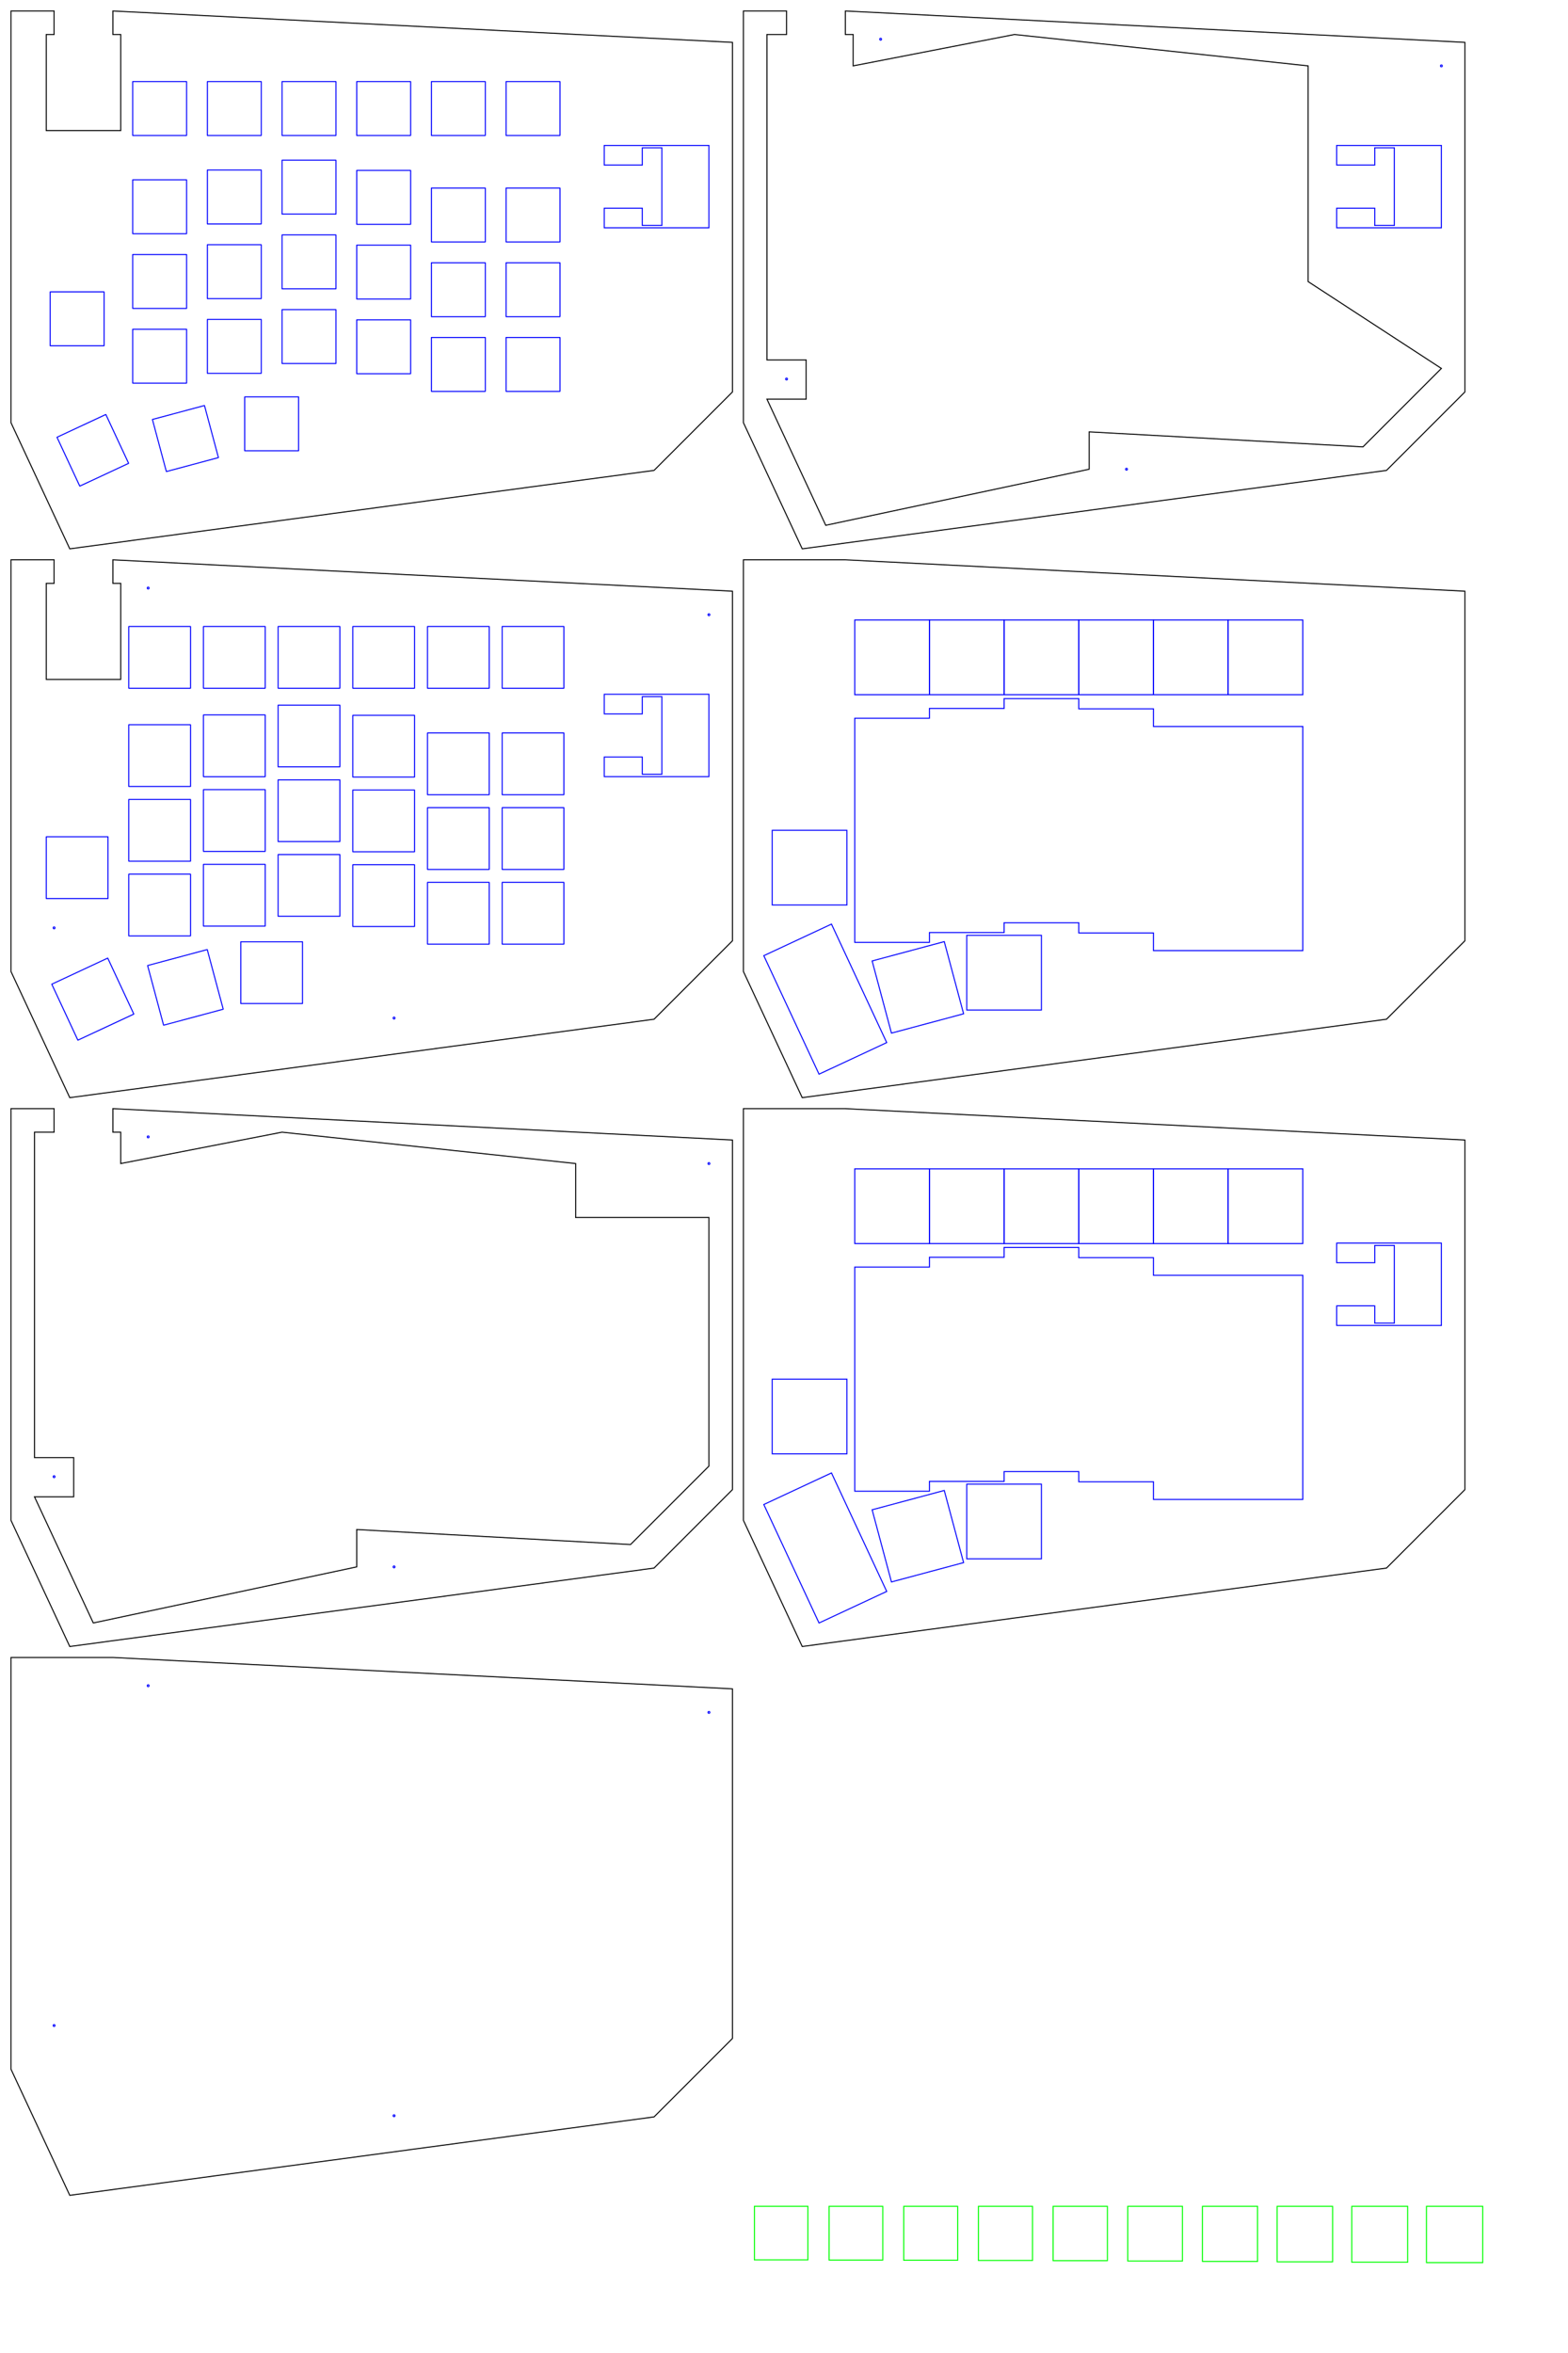 <?xml version="1.0" encoding="utf-8" ?>
<svg baseProfile="full" height="600mm" version="1.1" width="400mm" xmlns="http://www.w3.org/2000/svg" xmlns:ev="http://www.w3.org/2001/xml-events" xmlns:xlink="http://www.w3.org/1999/xlink"><defs /><rect fill="none" height="13.75mm" rx="0.01mm" ry="0.01mm" stroke="#0000ff" width="13.75mm" x="33.85mm" y="45.85mm" /><rect fill="none" height="13.75mm" rx="0.01mm" ry="0.01mm" stroke="#0000ff" width="13.75mm" x="33.85mm" y="64.9mm" /><rect fill="none" height="13.75mm" rx="0.01mm" ry="0.01mm" stroke="#0000ff" width="13.75mm" x="33.85mm" y="83.95mm" /><rect fill="none" height="13.75mm" rx="0.01mm" ry="0.01mm" stroke="#0000ff" width="13.75mm" x="52.9mm" y="43.35mm" /><rect fill="none" height="13.75mm" rx="0.01mm" ry="0.01mm" stroke="#0000ff" width="13.75mm" x="52.9mm" y="62.4mm" /><rect fill="none" height="13.75mm" rx="0.01mm" ry="0.01mm" stroke="#0000ff" width="13.75mm" x="52.9mm" y="81.45mm" /><rect fill="none" height="13.75mm" rx="0.01mm" ry="0.01mm" stroke="#0000ff" width="13.75mm" x="71.95mm" y="40.85mm" /><rect fill="none" height="13.75mm" rx="0.01mm" ry="0.01mm" stroke="#0000ff" width="13.75mm" x="71.95mm" y="59.9mm" /><rect fill="none" height="13.75mm" rx="0.01mm" ry="0.01mm" stroke="#0000ff" width="13.75mm" x="71.95mm" y="78.95mm" /><rect fill="none" height="13.75mm" rx="0.01mm" ry="0.01mm" stroke="#0000ff" width="13.75mm" x="91.0mm" y="43.45mm" /><rect fill="none" height="13.75mm" rx="0.01mm" ry="0.01mm" stroke="#0000ff" width="13.75mm" x="91.0mm" y="62.5mm" /><rect fill="none" height="13.75mm" rx="0.01mm" ry="0.01mm" stroke="#0000ff" width="13.75mm" x="91.0mm" y="81.55mm" /><rect fill="none" height="13.75mm" rx="0.01mm" ry="0.01mm" stroke="#0000ff" width="13.75mm" x="110.05mm" y="47.95mm" /><rect fill="none" height="13.75mm" rx="0.01mm" ry="0.01mm" stroke="#0000ff" width="13.75mm" x="110.05mm" y="67.0mm" /><rect fill="none" height="13.75mm" rx="0.01mm" ry="0.01mm" stroke="#0000ff" width="13.75mm" x="110.05mm" y="86.05mm" /><rect fill="none" height="13.75mm" rx="0.01mm" ry="0.01mm" stroke="#0000ff" width="13.75mm" x="129.1mm" y="47.95mm" /><rect fill="none" height="13.75mm" rx="0.01mm" ry="0.01mm" stroke="#0000ff" width="13.75mm" x="129.1mm" y="67.0mm" /><rect fill="none" height="13.75mm" rx="0.01mm" ry="0.01mm" stroke="#0000ff" width="13.75mm" x="129.1mm" y="86.05mm" /><rect fill="none" height="13.75mm" rx="0.01mm" ry="0.01mm" stroke="#0000ff" transform="rotate(65, 89.48, 433.981)" width="13.75mm" x="16.8mm" y="107.95mm" /><rect fill="none" height="13.75mm" rx="0.01mm" ry="0.01mm" stroke="#0000ff" transform="rotate(0, 74.362, 307.273)" width="13.75mm" x="12.8mm" y="74.425mm" /><rect fill="none" height="13.75mm" rx="0.01mm" ry="0.01mm" stroke="#0000ff" transform="rotate(0, 261.919, 408.469)" width="13.75mm" x="62.425mm" y="101.2mm" /><rect fill="none" height="13.75mm" rx="0.01mm" ry="0.01mm" stroke="#0000ff" transform="rotate(-15, 178.77, 422.643)" width="13.75mm" x="40.425mm" y="104.95mm" /><rect fill="none" height="13.75mm" rx="0.01mm" ry="0.01mm" stroke="#0000ff" transform="rotate(0, 153.92, 104.598)" width="13.75mm" x="33.85mm" y="20.8mm" /><rect fill="none" height="13.75mm" rx="0.01mm" ry="0.01mm" stroke="#0000ff" transform="rotate(0, 225.92, 104.598)" width="13.75mm" x="52.9mm" y="20.8mm" /><rect fill="none" height="13.75mm" rx="0.01mm" ry="0.01mm" stroke="#0000ff" transform="rotate(0, 297.919, 104.598)" width="13.75mm" x="71.95mm" y="20.8mm" /><rect fill="none" height="13.75mm" rx="0.01mm" ry="0.01mm" stroke="#0000ff" transform="rotate(0, 369.919, 104.598)" width="13.75mm" x="91.0mm" y="20.8mm" /><rect fill="none" height="13.75mm" rx="0.01mm" ry="0.01mm" stroke="#0000ff" transform="rotate(0, 441.918, 104.598)" width="13.75mm" x="110.05mm" y="20.8mm" /><rect fill="none" height="13.75mm" rx="0.01mm" ry="0.01mm" stroke="#0000ff" transform="rotate(0, 513.918, 104.598)" width="13.75mm" x="129.1mm" y="20.8mm" /><polygon fill="none" points="10.583,10.583 52.157,10.583 52.157,33.26 44.598,33.26 44.598,125.857 116.409,125.857 116.409,33.26 108.85,33.26 108.85,10.583 706.2,40.819 706.2,377.761 630.61,453.351 67.275,528.941 10.583,407.364" stroke="#000000" /><polygon fill="none" points="683.523,219.542 582.61,219.542 582.61,200.644 619.271,200.644 619.271,217.274 638.169,217.274 638.169,142.44 619.271,142.44 619.271,159.07 582.61,159.07 582.61,140.172 683.523,140.172" stroke="#0000ff" /><rect fill="none" height="15.75mm" rx="0.01mm" ry="0.01mm" stroke="#0000ff" width="15.75mm" x="32.85mm" y="184.8mm" /><rect fill="none" height="15.75mm" rx="0.01mm" ry="0.01mm" stroke="#0000ff" width="15.75mm" x="32.85mm" y="203.85mm" /><rect fill="none" height="15.75mm" rx="0.01mm" ry="0.01mm" stroke="#0000ff" width="15.75mm" x="32.85mm" y="222.9mm" /><rect fill="none" height="15.75mm" rx="0.01mm" ry="0.01mm" stroke="#0000ff" width="15.75mm" x="51.9mm" y="182.3mm" /><rect fill="none" height="15.75mm" rx="0.01mm" ry="0.01mm" stroke="#0000ff" width="15.75mm" x="51.9mm" y="201.35mm" /><rect fill="none" height="15.75mm" rx="0.01mm" ry="0.01mm" stroke="#0000ff" width="15.75mm" x="51.9mm" y="220.4mm" /><rect fill="none" height="15.75mm" rx="0.01mm" ry="0.01mm" stroke="#0000ff" width="15.75mm" x="70.95mm" y="179.8mm" /><rect fill="none" height="15.75mm" rx="0.01mm" ry="0.01mm" stroke="#0000ff" width="15.75mm" x="70.95mm" y="198.85mm" /><rect fill="none" height="15.75mm" rx="0.01mm" ry="0.01mm" stroke="#0000ff" width="15.75mm" x="70.95mm" y="217.9mm" /><rect fill="none" height="15.75mm" rx="0.01mm" ry="0.01mm" stroke="#0000ff" width="15.75mm" x="90.0mm" y="182.4mm" /><rect fill="none" height="15.75mm" rx="0.01mm" ry="0.01mm" stroke="#0000ff" width="15.75mm" x="90.0mm" y="201.45mm" /><rect fill="none" height="15.75mm" rx="0.01mm" ry="0.01mm" stroke="#0000ff" width="15.75mm" x="90.0mm" y="220.5mm" /><rect fill="none" height="15.75mm" rx="0.01mm" ry="0.01mm" stroke="#0000ff" width="15.75mm" x="109.05mm" y="186.9mm" /><rect fill="none" height="15.75mm" rx="0.01mm" ry="0.01mm" stroke="#0000ff" width="15.75mm" x="109.05mm" y="205.95mm" /><rect fill="none" height="15.75mm" rx="0.01mm" ry="0.01mm" stroke="#0000ff" width="15.75mm" x="109.05mm" y="225.0mm" /><rect fill="none" height="15.75mm" rx="0.01mm" ry="0.01mm" stroke="#0000ff" width="15.75mm" x="128.1mm" y="186.9mm" /><rect fill="none" height="15.75mm" rx="0.01mm" ry="0.01mm" stroke="#0000ff" width="15.75mm" x="128.1mm" y="205.95mm" /><rect fill="none" height="15.75mm" rx="0.01mm" ry="0.01mm" stroke="#0000ff" width="15.75mm" x="128.1mm" y="225.0mm" /><rect fill="none" height="15.75mm" rx="0.01mm" ry="0.01mm" stroke="#0000ff" transform="rotate(65, 89.48, 962.922)" width="15.75mm" x="15.8mm" y="246.9mm" /><rect fill="none" height="15.75mm" rx="0.01mm" ry="0.01mm" stroke="#0000ff" transform="rotate(0, 74.362, 836.214)" width="15.75mm" x="11.8mm" y="213.375mm" /><rect fill="none" height="15.75mm" rx="0.01mm" ry="0.01mm" stroke="#0000ff" transform="rotate(0, 261.919, 937.41)" width="15.75mm" x="61.425mm" y="240.15mm" /><rect fill="none" height="15.75mm" rx="0.01mm" ry="0.01mm" stroke="#0000ff" transform="rotate(-15, 178.77, 951.584)" width="15.75mm" x="39.425mm" y="243.9mm" /><rect fill="none" height="15.75mm" rx="0.01mm" ry="0.01mm" stroke="#0000ff" transform="rotate(0, 153.92, 633.539)" width="15.75mm" x="32.85mm" y="159.75mm" /><rect fill="none" height="15.75mm" rx="0.01mm" ry="0.01mm" stroke="#0000ff" transform="rotate(0, 225.92, 633.539)" width="15.75mm" x="51.9mm" y="159.75mm" /><rect fill="none" height="15.75mm" rx="0.01mm" ry="0.01mm" stroke="#0000ff" transform="rotate(0, 297.919, 633.539)" width="15.75mm" x="70.95mm" y="159.75mm" /><rect fill="none" height="15.75mm" rx="0.01mm" ry="0.01mm" stroke="#0000ff" transform="rotate(0, 369.919, 633.539)" width="15.75mm" x="90.0mm" y="159.75mm" /><rect fill="none" height="15.75mm" rx="0.01mm" ry="0.01mm" stroke="#0000ff" transform="rotate(0, 441.918, 633.539)" width="15.75mm" x="109.05mm" y="159.75mm" /><rect fill="none" height="15.75mm" rx="0.01mm" ry="0.01mm" stroke="#0000ff" transform="rotate(0, 513.918, 633.539)" width="15.75mm" x="128.1mm" y="159.75mm" /><polygon fill="none" points="10.583,539.524 52.157,539.524 52.157,562.201 44.598,562.201 44.598,654.798 116.409,654.798 116.409,562.201 108.85,562.201 108.85,539.524 706.2,569.76 706.2,906.702 630.61,982.292 67.275,1057.882 10.583,936.305" stroke="#000000" /><circle cx="37.8mm" cy="149.95mm" fill="none" r="0.9" stroke="#0000ff" /><circle cx="180.85mm" cy="156.75mm" fill="none" r="0.9" stroke="#0000ff" /><circle cx="100.525mm" cy="259.6mm" fill="none" r="0.9" stroke="#0000ff" /><circle cx="13.8mm" cy="236.6mm" fill="none" r="0.9" stroke="#0000ff" /><polygon fill="none" points="683.523,748.483 582.61,748.483 582.61,729.585 619.271,729.585 619.271,746.215 638.169,746.215 638.169,671.381 619.271,671.381 619.271,688.011 582.61,688.011 582.61,669.113 683.523,669.113" stroke="#0000ff" /><polygon fill="none" points="33.26,1091.142 52.157,1091.142 52.157,1068.465 10.583,1068.465 10.583,1465.246 67.275,1586.823 630.61,1511.233 706.2,1435.643 706.2,1098.701 108.85,1068.465 108.85,1068.465 108.85,1091.142 116.409,1091.142 116.409,1121.378 271.935,1091.142 555.02,1121.378 555.02,1173.346 683.523,1173.346 683.523,1412.966 607.933,1488.556 343.935,1474.099 343.935,1510.099 89.952,1564.146 33.26,1442.569 71.055,1442.569 71.055,1404.774 33.26,1404.774" stroke="#000000" /><circle cx="37.8mm" cy="289.9mm" fill="none" r="0.9" stroke="#0000ff" /><circle cx="180.85mm" cy="296.7mm" fill="none" r="0.9" stroke="#0000ff" /><circle cx="100.525mm" cy="399.55mm" fill="none" r="0.9" stroke="#0000ff" /><circle cx="13.8mm" cy="376.55mm" fill="none" r="0.9" stroke="#0000ff" /><polygon fill="none" points="739.459,33.26 758.357,33.26 758.357,10.583 716.782,10.583 716.782,407.364 773.475,528.941 1336.809,453.351 1412.399,377.761 1412.399,40.819 815.049,10.583 815.049,10.583 815.049,33.26 822.608,33.26 822.608,63.496 978.135,33.26 1261.219,63.496 1261.219,271.368 1389.722,355.084 1314.132,430.674 1050.134,416.217 1050.134,452.217 796.152,506.264 739.459,384.687 777.254,384.687 777.254,346.892 739.459,346.892" stroke="#000000" /><circle cx="224.65mm" cy="10.0mm" fill="none" r="0.9" stroke="#0000ff" /><circle cx="367.7mm" cy="16.8mm" fill="none" r="0.9" stroke="#0000ff" /><circle cx="287.375mm" cy="119.65mm" fill="none" r="0.9" stroke="#0000ff" /><circle cx="200.65mm" cy="96.65mm" fill="none" r="0.9" stroke="#0000ff" /><polygon fill="none" points="1389.722,219.542 1288.81,219.542 1288.81,200.644 1325.471,200.644 1325.471,217.274 1344.368,217.274 1344.368,142.44 1325.471,142.44 1325.471,159.07 1288.81,159.07 1288.81,140.172 1389.722,140.172" stroke="#0000ff" /><polygon fill="none" points="10.583,1597.406 108.85,1597.406 706.2,1627.642 706.2,1964.584 630.61,2040.174 67.275,2115.764 10.583,1994.187" stroke="#000000" /><circle cx="37.8mm" cy="429.85mm" fill="none" r="0.9" stroke="#0000ff" /><circle cx="180.85mm" cy="436.65mm" fill="none" r="0.9" stroke="#0000ff" /><circle cx="100.525mm" cy="539.5mm" fill="none" r="0.9" stroke="#0000ff" /><circle cx="13.8mm" cy="516.5mm" fill="none" r="0.9" stroke="#0000ff" /><polygon fill="none" points="716.782,539.524 815.049,539.524 1412.399,569.76 1412.399,906.702 1336.809,982.292 773.475,1057.882 716.782,936.305" stroke="#000000" /><polygon fill="none" points="824.12,692.215 896.119,692.215 896.119,682.767 968.119,682.767 968.119,673.318 1040.118,673.318 1040.118,683.145 1112.118,683.145 1112.118,700.152 1184.117,700.152 1184.117,700.152 1256.117,700.152 1256.117,916.151 1184.117,916.151 1184.117,916.151 1112.118,916.151 1112.118,899.143 1040.118,899.143 1040.118,889.316 968.119,889.316 968.119,898.765 896.119,898.765 896.119,908.214 824.12,908.214" stroke="#0000ff" /><polygon fill="none" points="801.681,890.611 854.931,1004.805 789.677,1035.233 736.428,921.039" stroke="#0000ff" /><polygon fill="none" points="744.562,800.215 816.561,800.215 816.561,872.214 744.562,872.214" stroke="#0000ff" /><polygon fill="none" points="932.119,901.411 1004.119,901.411 1004.119,973.41 932.119,973.41" stroke="#0000ff" /><polygon fill="none" points="840.879,926.128 910.426,907.493 929.06,977.039 859.514,995.674" stroke="#0000ff" /><polygon fill="none" points="824.12,597.539 896.119,597.539 896.119,669.538 824.12,669.538" stroke="#0000ff" /><polygon fill="none" points="896.119,597.539 968.119,597.539 968.119,669.538 896.119,669.538" stroke="#0000ff" /><polygon fill="none" points="968.119,597.539 1040.118,597.539 1040.118,669.538 968.119,669.538" stroke="#0000ff" /><polygon fill="none" points="1040.118,597.539 1112.118,597.539 1112.118,669.538 1040.118,669.538" stroke="#0000ff" /><polygon fill="none" points="1112.118,597.539 1184.117,597.539 1184.117,669.538 1112.118,669.538" stroke="#0000ff" /><polygon fill="none" points="1184.117,597.539 1256.117,597.539 1256.117,669.538 1184.117,669.538" stroke="#0000ff" /><polygon fill="none" points="716.782,1068.465 815.049,1068.465 1412.399,1098.701 1412.399,1435.643 1336.809,1511.233 773.475,1586.823 716.782,1465.246" stroke="#000000" /><polygon fill="none" points="824.12,1221.156 896.119,1221.156 896.119,1211.708 968.119,1211.708 968.119,1202.259 1040.118,1202.259 1040.118,1212.086 1112.118,1212.086 1112.118,1229.093 1184.117,1229.093 1184.117,1229.093 1256.117,1229.093 1256.117,1445.092 1184.117,1445.092 1184.117,1445.092 1112.118,1445.092 1112.118,1428.084 1040.118,1428.084 1040.118,1418.257 968.119,1418.257 968.119,1427.706 896.119,1427.706 896.119,1437.155 824.12,1437.155" stroke="#0000ff" /><polygon fill="none" points="801.681,1419.552 854.931,1533.746 789.677,1564.174 736.428,1449.98" stroke="#0000ff" /><polygon fill="none" points="744.562,1329.156 816.561,1329.156 816.561,1401.155 744.562,1401.155" stroke="#0000ff" /><polygon fill="none" points="932.119,1430.352 1004.119,1430.352 1004.119,1502.351 932.119,1502.351" stroke="#0000ff" /><polygon fill="none" points="840.879,1455.069 910.426,1436.434 929.06,1505.98 859.514,1524.615" stroke="#0000ff" /><polygon fill="none" points="824.12,1126.48 896.119,1126.48 896.119,1198.479 824.12,1198.479" stroke="#0000ff" /><polygon fill="none" points="896.119,1126.48 968.119,1126.48 968.119,1198.479 896.119,1198.479" stroke="#0000ff" /><polygon fill="none" points="968.119,1126.48 1040.118,1126.48 1040.118,1198.479 968.119,1198.479" stroke="#0000ff" /><polygon fill="none" points="1040.118,1126.48 1112.118,1126.48 1112.118,1198.479 1040.118,1198.479" stroke="#0000ff" /><polygon fill="none" points="1112.118,1126.48 1184.117,1126.48 1184.117,1198.479 1112.118,1198.479" stroke="#0000ff" /><polygon fill="none" points="1184.117,1126.48 1256.117,1126.48 1256.117,1198.479 1184.117,1198.479" stroke="#0000ff" /><polygon fill="none" points="1389.722,1277.424 1288.81,1277.424 1288.81,1258.526 1325.471,1258.526 1325.471,1275.156 1344.368,1275.156 1344.368,1200.322 1325.471,1200.322 1325.471,1216.952 1288.81,1216.952 1288.81,1198.054 1389.722,1198.054" stroke="#0000ff" /><rect fill="none" height="13.65mm" rx="0mm" ry="0mm" stroke="#00ff00" width="13.65mm" x="192.45mm" y="562.6mm" /><rect fill="none" height="13.7mm" rx="0mm" ry="0mm" stroke="#00ff00" width="13.7mm" x="211.5mm" y="562.6mm" /><rect fill="none" height="13.75mm" rx="0mm" ry="0mm" stroke="#00ff00" width="13.75mm" x="230.55mm" y="562.6mm" /><rect fill="none" height="13.8mm" rx="0mm" ry="0mm" stroke="#00ff00" width="13.8mm" x="249.6mm" y="562.6mm" /><rect fill="none" height="13.85mm" rx="0mm" ry="0mm" stroke="#00ff00" width="13.85mm" x="268.65mm" y="562.6mm" /><rect fill="none" height="13.95mm" rx="0mm" ry="0mm" stroke="#00ff00" width="13.95mm" x="287.7mm" y="562.6mm" /><rect fill="none" height="14.05mm" rx="0mm" ry="0mm" stroke="#00ff00" width="14.05mm" x="306.75mm" y="562.6mm" /><rect fill="none" height="14.15mm" rx="0mm" ry="0mm" stroke="#00ff00" width="14.15mm" x="325.8mm" y="562.6mm" /><rect fill="none" height="14.25mm" rx="0mm" ry="0mm" stroke="#00ff00" width="14.25mm" x="344.85mm" y="562.6mm" /><rect fill="none" height="14.35mm" rx="0mm" ry="0mm" stroke="#00ff00" width="14.35mm" x="363.9mm" y="562.6mm" /></svg>